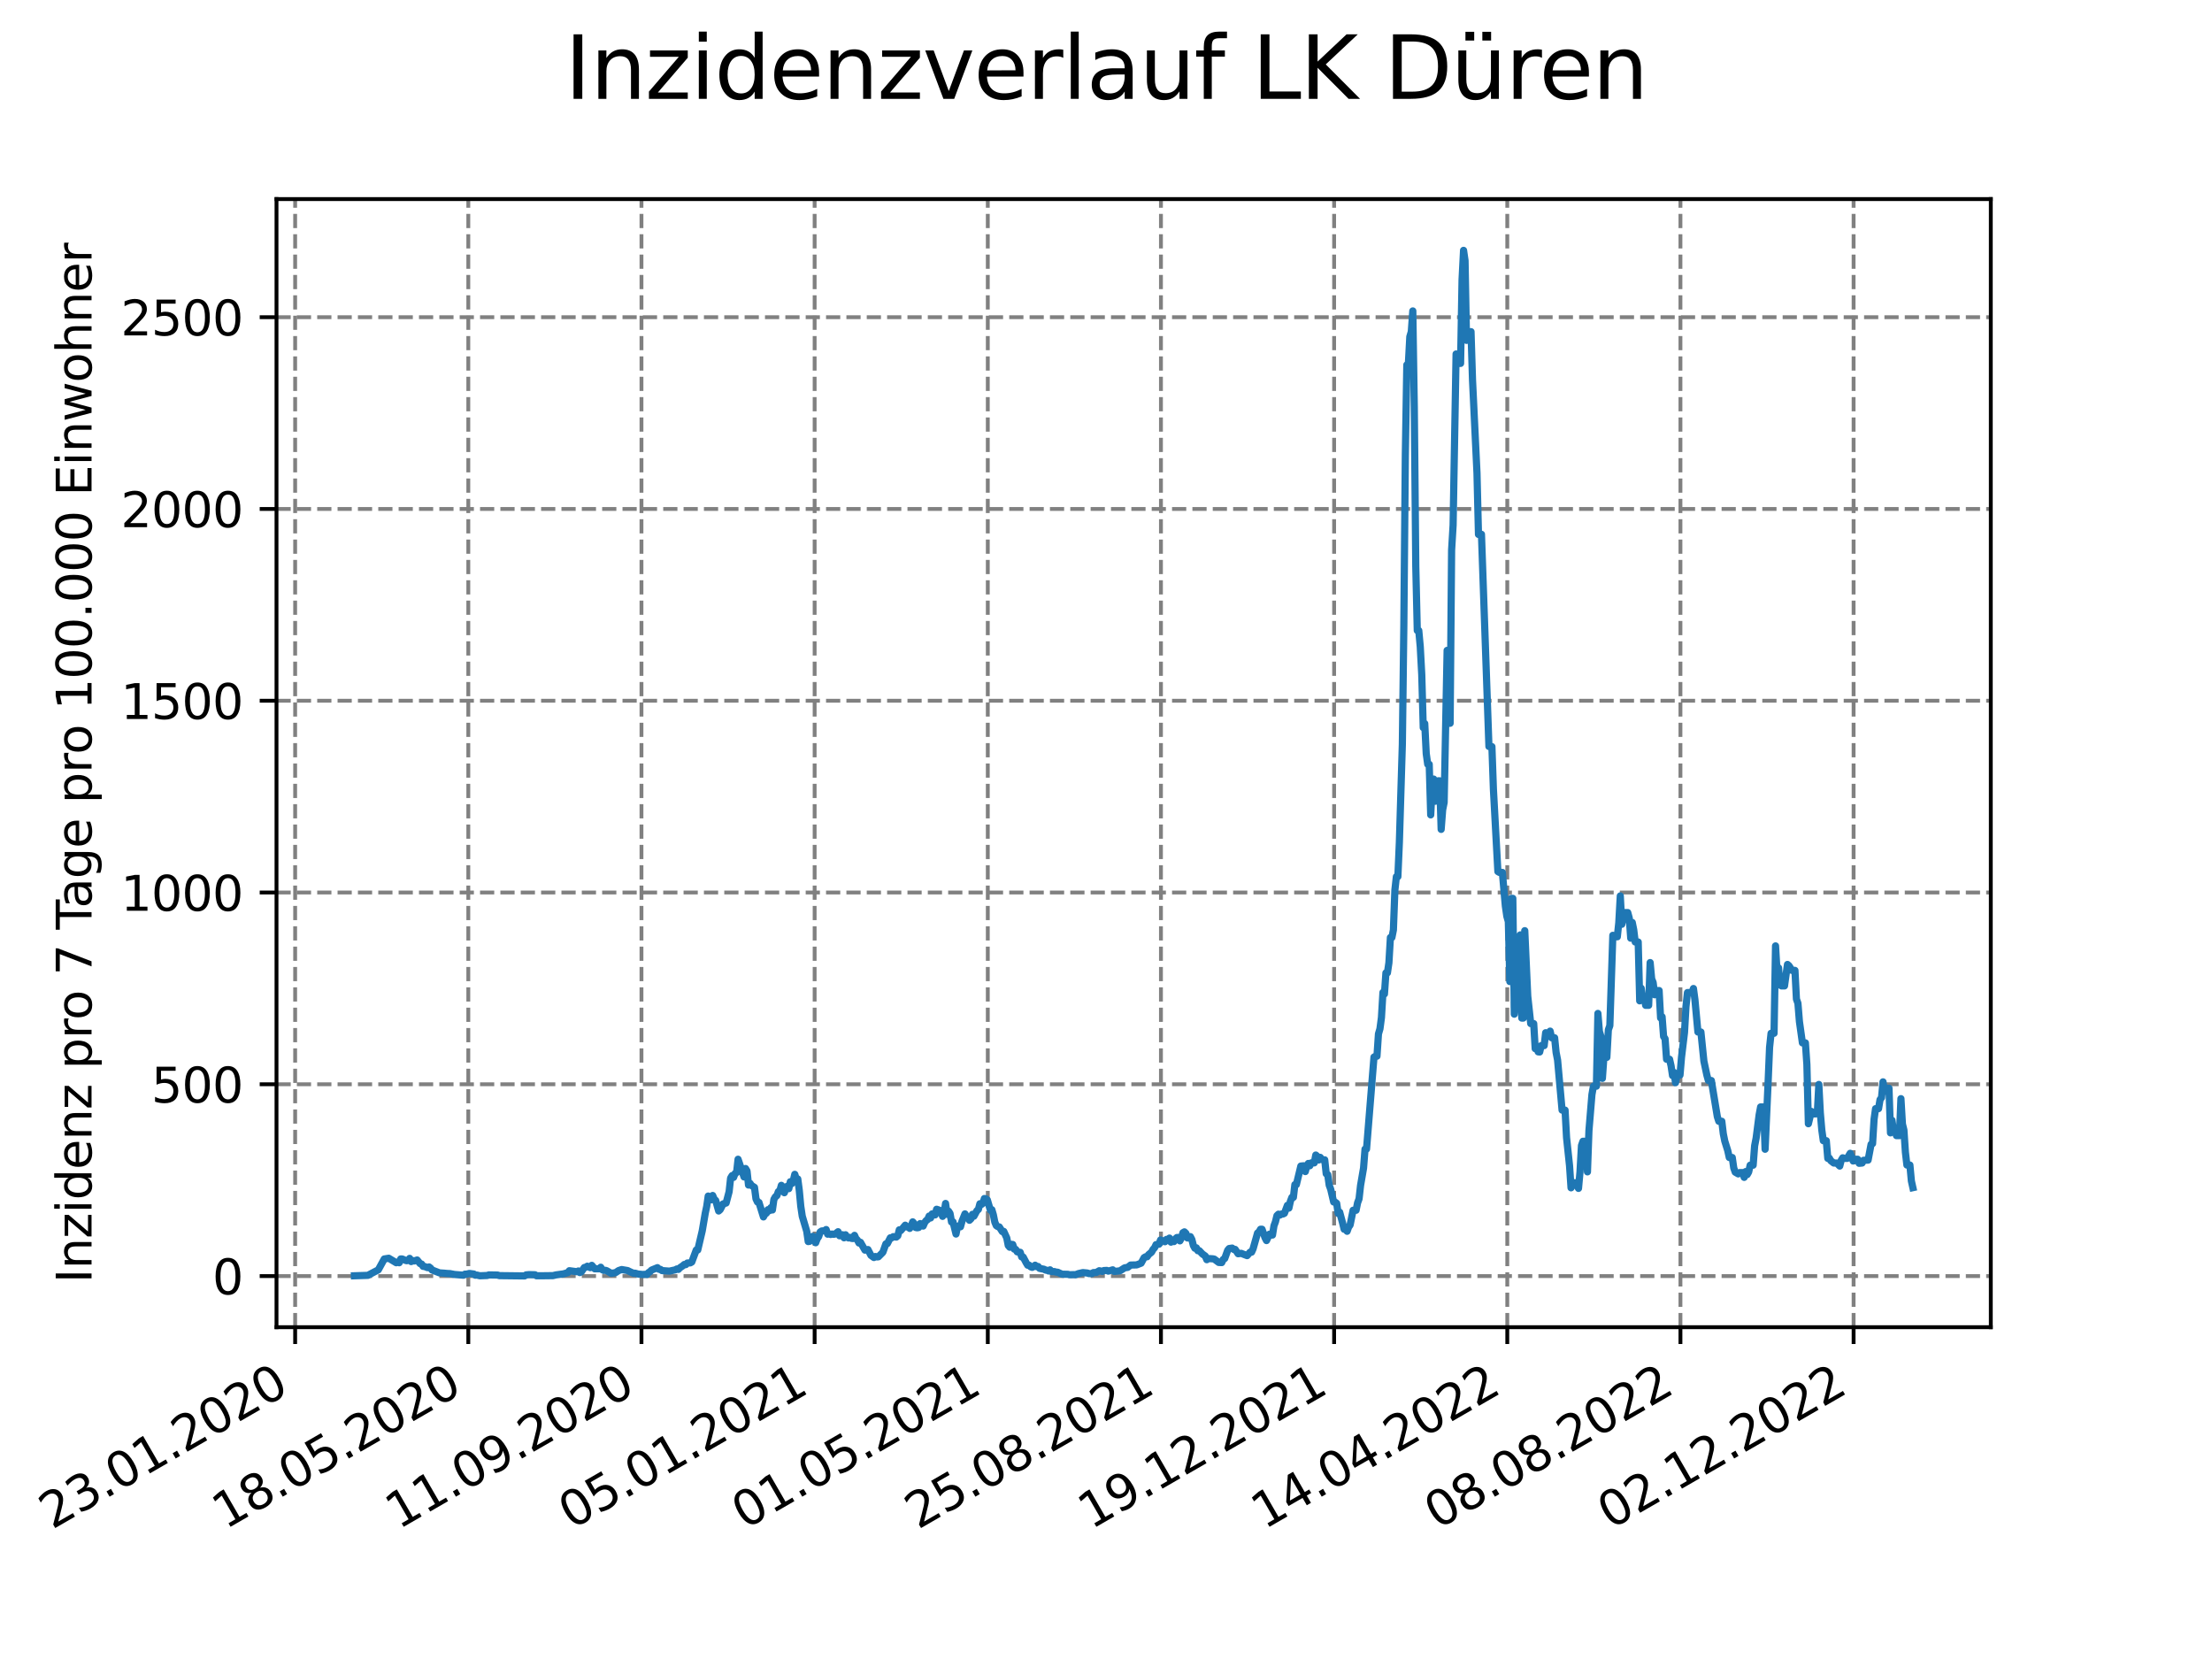 <?xml version="1.0" encoding="utf-8" standalone="no"?>
<!DOCTYPE svg PUBLIC "-//W3C//DTD SVG 1.1//EN"
  "http://www.w3.org/Graphics/SVG/1.1/DTD/svg11.dtd">
<svg xmlns:xlink="http://www.w3.org/1999/xlink" width="460.8pt" height="345.6pt" viewBox="0 0 460.8 345.6" xmlns="http://www.w3.org/2000/svg" version="1.1">
 <defs>
  <style type="text/css">*{stroke-linejoin: round; stroke-linecap: butt}</style>
 </defs>
 <g id="figure_1">
  <g id="patch_1">
   <path d="M 0 345.6 
L 460.8 345.6 
L 460.8 0 
L 0 0 
z
" style="fill: #ffffff"/>
  </g>
  <g id="axes_1">
   <g id="patch_2">
    <path d="M 57.6 276.48 
L 414.72 276.48 
L 414.72 41.472 
L 57.6 41.472 
z
" style="fill: #ffffff"/>
   </g>
   <g id="matplotlib.axis_1">
    <g id="xtick_1">
     <g id="line2d_1">
      <path d="M 61.485 276.48 
L 61.485 41.472 
" clip-path="url(#pa359b69327)" style="fill: none; stroke-dasharray: 2.96,1.28; stroke-dashoffset: 0; stroke: #808080; stroke-width: 0.8"/>
     </g>
     <g id="line2d_2">
      <defs>
       <path id="m0ae3af6ac1" d="M 0 0 
L 0 3.5 
" style="stroke: #000000; stroke-width: 0.8"/>
      </defs>
      <g>
       <use xlink:href="#m0ae3af6ac1" x="61.485" y="276.48" style="stroke: #000000; stroke-width: 0.8"/>
      </g>
     </g>
     <g id="text_1">
      <!-- 23.01.2020 -->
      <g transform="translate(10.859 318.689) rotate(-30) scale(0.1 -0.1)">
       <defs>
        <path id="DejaVuSans-32" d="M 1228 531 
L 3431 531 
L 3431 0 
L 469 0 
L 469 531 
Q 828 903 1448 1529 
Q 2069 2156 2228 2338 
Q 2531 2678 2651 2914 
Q 2772 3150 2772 3378 
Q 2772 3750 2511 3984 
Q 2250 4219 1831 4219 
Q 1534 4219 1204 4116 
Q 875 4013 500 3803 
L 500 4441 
Q 881 4594 1212 4672 
Q 1544 4750 1819 4750 
Q 2544 4750 2975 4387 
Q 3406 4025 3406 3419 
Q 3406 3131 3298 2873 
Q 3191 2616 2906 2266 
Q 2828 2175 2409 1742 
Q 1991 1309 1228 531 
z
" transform="scale(0.016)"/>
        <path id="DejaVuSans-33" d="M 2597 2516 
Q 3050 2419 3304 2112 
Q 3559 1806 3559 1356 
Q 3559 666 3084 287 
Q 2609 -91 1734 -91 
Q 1441 -91 1130 -33 
Q 819 25 488 141 
L 488 750 
Q 750 597 1062 519 
Q 1375 441 1716 441 
Q 2309 441 2620 675 
Q 2931 909 2931 1356 
Q 2931 1769 2642 2001 
Q 2353 2234 1838 2234 
L 1294 2234 
L 1294 2753 
L 1863 2753 
Q 2328 2753 2575 2939 
Q 2822 3125 2822 3475 
Q 2822 3834 2567 4026 
Q 2313 4219 1838 4219 
Q 1578 4219 1281 4162 
Q 984 4106 628 3988 
L 628 4550 
Q 988 4650 1302 4700 
Q 1616 4750 1894 4750 
Q 2613 4750 3031 4423 
Q 3450 4097 3450 3541 
Q 3450 3153 3228 2886 
Q 3006 2619 2597 2516 
z
" transform="scale(0.016)"/>
        <path id="DejaVuSans-2e" d="M 684 794 
L 1344 794 
L 1344 0 
L 684 0 
L 684 794 
z
" transform="scale(0.016)"/>
        <path id="DejaVuSans-30" d="M 2034 4250 
Q 1547 4250 1301 3770 
Q 1056 3291 1056 2328 
Q 1056 1369 1301 889 
Q 1547 409 2034 409 
Q 2525 409 2770 889 
Q 3016 1369 3016 2328 
Q 3016 3291 2770 3770 
Q 2525 4250 2034 4250 
z
M 2034 4750 
Q 2819 4750 3233 4129 
Q 3647 3509 3647 2328 
Q 3647 1150 3233 529 
Q 2819 -91 2034 -91 
Q 1250 -91 836 529 
Q 422 1150 422 2328 
Q 422 3509 836 4129 
Q 1250 4750 2034 4750 
z
" transform="scale(0.016)"/>
        <path id="DejaVuSans-31" d="M 794 531 
L 1825 531 
L 1825 4091 
L 703 3866 
L 703 4441 
L 1819 4666 
L 2450 4666 
L 2450 531 
L 3481 531 
L 3481 0 
L 794 0 
L 794 531 
z
" transform="scale(0.016)"/>
       </defs>
       <use xlink:href="#DejaVuSans-32"/>
       <use xlink:href="#DejaVuSans-33" x="63.623"/>
       <use xlink:href="#DejaVuSans-2e" x="127.246"/>
       <use xlink:href="#DejaVuSans-30" x="159.033"/>
       <use xlink:href="#DejaVuSans-31" x="222.656"/>
       <use xlink:href="#DejaVuSans-2e" x="286.279"/>
       <use xlink:href="#DejaVuSans-32" x="318.066"/>
       <use xlink:href="#DejaVuSans-30" x="381.689"/>
       <use xlink:href="#DejaVuSans-32" x="445.312"/>
       <use xlink:href="#DejaVuSans-30" x="508.936"/>
      </g>
     </g>
    </g>
    <g id="xtick_2">
     <g id="line2d_3">
      <path d="M 97.557 276.48 
L 97.557 41.472 
" clip-path="url(#pa359b69327)" style="fill: none; stroke-dasharray: 2.96,1.28; stroke-dashoffset: 0; stroke: #808080; stroke-width: 0.8"/>
     </g>
     <g id="line2d_4">
      <g>
       <use xlink:href="#m0ae3af6ac1" x="97.557" y="276.48" style="stroke: #000000; stroke-width: 0.8"/>
      </g>
     </g>
     <g id="text_2">
      <!-- 18.05.2020 -->
      <g transform="translate(46.932 318.689) rotate(-30) scale(0.1 -0.1)">
       <defs>
        <path id="DejaVuSans-38" d="M 2034 2216 
Q 1584 2216 1326 1975 
Q 1069 1734 1069 1313 
Q 1069 891 1326 650 
Q 1584 409 2034 409 
Q 2484 409 2743 651 
Q 3003 894 3003 1313 
Q 3003 1734 2745 1975 
Q 2488 2216 2034 2216 
z
M 1403 2484 
Q 997 2584 770 2862 
Q 544 3141 544 3541 
Q 544 4100 942 4425 
Q 1341 4750 2034 4750 
Q 2731 4750 3128 4425 
Q 3525 4100 3525 3541 
Q 3525 3141 3298 2862 
Q 3072 2584 2669 2484 
Q 3125 2378 3379 2068 
Q 3634 1759 3634 1313 
Q 3634 634 3220 271 
Q 2806 -91 2034 -91 
Q 1263 -91 848 271 
Q 434 634 434 1313 
Q 434 1759 690 2068 
Q 947 2378 1403 2484 
z
M 1172 3481 
Q 1172 3119 1398 2916 
Q 1625 2713 2034 2713 
Q 2441 2713 2670 2916 
Q 2900 3119 2900 3481 
Q 2900 3844 2670 4047 
Q 2441 4250 2034 4250 
Q 1625 4250 1398 4047 
Q 1172 3844 1172 3481 
z
" transform="scale(0.016)"/>
        <path id="DejaVuSans-35" d="M 691 4666 
L 3169 4666 
L 3169 4134 
L 1269 4134 
L 1269 2991 
Q 1406 3038 1543 3061 
Q 1681 3084 1819 3084 
Q 2600 3084 3056 2656 
Q 3513 2228 3513 1497 
Q 3513 744 3044 326 
Q 2575 -91 1722 -91 
Q 1428 -91 1123 -41 
Q 819 9 494 109 
L 494 744 
Q 775 591 1075 516 
Q 1375 441 1709 441 
Q 2250 441 2565 725 
Q 2881 1009 2881 1497 
Q 2881 1984 2565 2268 
Q 2250 2553 1709 2553 
Q 1456 2553 1204 2497 
Q 953 2441 691 2322 
L 691 4666 
z
" transform="scale(0.016)"/>
       </defs>
       <use xlink:href="#DejaVuSans-31"/>
       <use xlink:href="#DejaVuSans-38" x="63.623"/>
       <use xlink:href="#DejaVuSans-2e" x="127.246"/>
       <use xlink:href="#DejaVuSans-30" x="159.033"/>
       <use xlink:href="#DejaVuSans-35" x="222.656"/>
       <use xlink:href="#DejaVuSans-2e" x="286.279"/>
       <use xlink:href="#DejaVuSans-32" x="318.066"/>
       <use xlink:href="#DejaVuSans-30" x="381.689"/>
       <use xlink:href="#DejaVuSans-32" x="445.312"/>
       <use xlink:href="#DejaVuSans-30" x="508.936"/>
      </g>
     </g>
    </g>
    <g id="xtick_3">
     <g id="line2d_5">
      <path d="M 133.63 276.48 
L 133.63 41.472 
" clip-path="url(#pa359b69327)" style="fill: none; stroke-dasharray: 2.96,1.28; stroke-dashoffset: 0; stroke: #808080; stroke-width: 0.8"/>
     </g>
     <g id="line2d_6">
      <g>
       <use xlink:href="#m0ae3af6ac1" x="133.63" y="276.48" style="stroke: #000000; stroke-width: 0.8"/>
      </g>
     </g>
     <g id="text_3">
      <!-- 11.09.2020 -->
      <g transform="translate(83.005 318.689) rotate(-30) scale(0.1 -0.1)">
       <defs>
        <path id="DejaVuSans-39" d="M 703 97 
L 703 672 
Q 941 559 1184 500 
Q 1428 441 1663 441 
Q 2288 441 2617 861 
Q 2947 1281 2994 2138 
Q 2813 1869 2534 1725 
Q 2256 1581 1919 1581 
Q 1219 1581 811 2004 
Q 403 2428 403 3163 
Q 403 3881 828 4315 
Q 1253 4750 1959 4750 
Q 2769 4750 3195 4129 
Q 3622 3509 3622 2328 
Q 3622 1225 3098 567 
Q 2575 -91 1691 -91 
Q 1453 -91 1209 -44 
Q 966 3 703 97 
z
M 1959 2075 
Q 2384 2075 2632 2365 
Q 2881 2656 2881 3163 
Q 2881 3666 2632 3958 
Q 2384 4250 1959 4250 
Q 1534 4250 1286 3958 
Q 1038 3666 1038 3163 
Q 1038 2656 1286 2365 
Q 1534 2075 1959 2075 
z
" transform="scale(0.016)"/>
       </defs>
       <use xlink:href="#DejaVuSans-31"/>
       <use xlink:href="#DejaVuSans-31" x="63.623"/>
       <use xlink:href="#DejaVuSans-2e" x="127.246"/>
       <use xlink:href="#DejaVuSans-30" x="159.033"/>
       <use xlink:href="#DejaVuSans-39" x="222.656"/>
       <use xlink:href="#DejaVuSans-2e" x="286.279"/>
       <use xlink:href="#DejaVuSans-32" x="318.066"/>
       <use xlink:href="#DejaVuSans-30" x="381.689"/>
       <use xlink:href="#DejaVuSans-32" x="445.312"/>
       <use xlink:href="#DejaVuSans-30" x="508.936"/>
      </g>
     </g>
    </g>
    <g id="xtick_4">
     <g id="line2d_7">
      <path d="M 169.703 276.48 
L 169.703 41.472 
" clip-path="url(#pa359b69327)" style="fill: none; stroke-dasharray: 2.96,1.28; stroke-dashoffset: 0; stroke: #808080; stroke-width: 0.8"/>
     </g>
     <g id="line2d_8">
      <g>
       <use xlink:href="#m0ae3af6ac1" x="169.703" y="276.48" style="stroke: #000000; stroke-width: 0.8"/>
      </g>
     </g>
     <g id="text_4">
      <!-- 05.01.2021 -->
      <g transform="translate(119.078 318.689) rotate(-30) scale(0.1 -0.1)">
       <use xlink:href="#DejaVuSans-30"/>
       <use xlink:href="#DejaVuSans-35" x="63.623"/>
       <use xlink:href="#DejaVuSans-2e" x="127.246"/>
       <use xlink:href="#DejaVuSans-30" x="159.033"/>
       <use xlink:href="#DejaVuSans-31" x="222.656"/>
       <use xlink:href="#DejaVuSans-2e" x="286.279"/>
       <use xlink:href="#DejaVuSans-32" x="318.066"/>
       <use xlink:href="#DejaVuSans-30" x="381.689"/>
       <use xlink:href="#DejaVuSans-32" x="445.312"/>
       <use xlink:href="#DejaVuSans-31" x="508.936"/>
      </g>
     </g>
    </g>
    <g id="xtick_5">
     <g id="line2d_9">
      <path d="M 205.775 276.48 
L 205.775 41.472 
" clip-path="url(#pa359b69327)" style="fill: none; stroke-dasharray: 2.96,1.28; stroke-dashoffset: 0; stroke: #808080; stroke-width: 0.8"/>
     </g>
     <g id="line2d_10">
      <g>
       <use xlink:href="#m0ae3af6ac1" x="205.775" y="276.48" style="stroke: #000000; stroke-width: 0.8"/>
      </g>
     </g>
     <g id="text_5">
      <!-- 01.05.2021 -->
      <g transform="translate(155.15 318.689) rotate(-30) scale(0.1 -0.1)">
       <use xlink:href="#DejaVuSans-30"/>
       <use xlink:href="#DejaVuSans-31" x="63.623"/>
       <use xlink:href="#DejaVuSans-2e" x="127.246"/>
       <use xlink:href="#DejaVuSans-30" x="159.033"/>
       <use xlink:href="#DejaVuSans-35" x="222.656"/>
       <use xlink:href="#DejaVuSans-2e" x="286.279"/>
       <use xlink:href="#DejaVuSans-32" x="318.066"/>
       <use xlink:href="#DejaVuSans-30" x="381.689"/>
       <use xlink:href="#DejaVuSans-32" x="445.312"/>
       <use xlink:href="#DejaVuSans-31" x="508.936"/>
      </g>
     </g>
    </g>
    <g id="xtick_6">
     <g id="line2d_11">
      <path d="M 241.848 276.48 
L 241.848 41.472 
" clip-path="url(#pa359b69327)" style="fill: none; stroke-dasharray: 2.96,1.28; stroke-dashoffset: 0; stroke: #808080; stroke-width: 0.8"/>
     </g>
     <g id="line2d_12">
      <g>
       <use xlink:href="#m0ae3af6ac1" x="241.848" y="276.48" style="stroke: #000000; stroke-width: 0.8"/>
      </g>
     </g>
     <g id="text_6">
      <!-- 25.08.2021 -->
      <g transform="translate(191.223 318.689) rotate(-30) scale(0.1 -0.1)">
       <use xlink:href="#DejaVuSans-32"/>
       <use xlink:href="#DejaVuSans-35" x="63.623"/>
       <use xlink:href="#DejaVuSans-2e" x="127.246"/>
       <use xlink:href="#DejaVuSans-30" x="159.033"/>
       <use xlink:href="#DejaVuSans-38" x="222.656"/>
       <use xlink:href="#DejaVuSans-2e" x="286.279"/>
       <use xlink:href="#DejaVuSans-32" x="318.066"/>
       <use xlink:href="#DejaVuSans-30" x="381.689"/>
       <use xlink:href="#DejaVuSans-32" x="445.312"/>
       <use xlink:href="#DejaVuSans-31" x="508.936"/>
      </g>
     </g>
    </g>
    <g id="xtick_7">
     <g id="line2d_13">
      <path d="M 277.921 276.48 
L 277.921 41.472 
" clip-path="url(#pa359b69327)" style="fill: none; stroke-dasharray: 2.96,1.28; stroke-dashoffset: 0; stroke: #808080; stroke-width: 0.8"/>
     </g>
     <g id="line2d_14">
      <g>
       <use xlink:href="#m0ae3af6ac1" x="277.921" y="276.48" style="stroke: #000000; stroke-width: 0.8"/>
      </g>
     </g>
     <g id="text_7">
      <!-- 19.12.2021 -->
      <g transform="translate(227.296 318.689) rotate(-30) scale(0.1 -0.1)">
       <use xlink:href="#DejaVuSans-31"/>
       <use xlink:href="#DejaVuSans-39" x="63.623"/>
       <use xlink:href="#DejaVuSans-2e" x="127.246"/>
       <use xlink:href="#DejaVuSans-31" x="159.033"/>
       <use xlink:href="#DejaVuSans-32" x="222.656"/>
       <use xlink:href="#DejaVuSans-2e" x="286.279"/>
       <use xlink:href="#DejaVuSans-32" x="318.066"/>
       <use xlink:href="#DejaVuSans-30" x="381.689"/>
       <use xlink:href="#DejaVuSans-32" x="445.312"/>
       <use xlink:href="#DejaVuSans-31" x="508.936"/>
      </g>
     </g>
    </g>
    <g id="xtick_8">
     <g id="line2d_15">
      <path d="M 313.994 276.48 
L 313.994 41.472 
" clip-path="url(#pa359b69327)" style="fill: none; stroke-dasharray: 2.96,1.28; stroke-dashoffset: 0; stroke: #808080; stroke-width: 0.8"/>
     </g>
     <g id="line2d_16">
      <g>
       <use xlink:href="#m0ae3af6ac1" x="313.994" y="276.48" style="stroke: #000000; stroke-width: 0.8"/>
      </g>
     </g>
     <g id="text_8">
      <!-- 14.04.2022 -->
      <g transform="translate(263.368 318.689) rotate(-30) scale(0.1 -0.1)">
       <defs>
        <path id="DejaVuSans-34" d="M 2419 4116 
L 825 1625 
L 2419 1625 
L 2419 4116 
z
M 2253 4666 
L 3047 4666 
L 3047 1625 
L 3713 1625 
L 3713 1100 
L 3047 1100 
L 3047 0 
L 2419 0 
L 2419 1100 
L 313 1100 
L 313 1709 
L 2253 4666 
z
" transform="scale(0.016)"/>
       </defs>
       <use xlink:href="#DejaVuSans-31"/>
       <use xlink:href="#DejaVuSans-34" x="63.623"/>
       <use xlink:href="#DejaVuSans-2e" x="127.246"/>
       <use xlink:href="#DejaVuSans-30" x="159.033"/>
       <use xlink:href="#DejaVuSans-34" x="222.656"/>
       <use xlink:href="#DejaVuSans-2e" x="286.279"/>
       <use xlink:href="#DejaVuSans-32" x="318.066"/>
       <use xlink:href="#DejaVuSans-30" x="381.689"/>
       <use xlink:href="#DejaVuSans-32" x="445.312"/>
       <use xlink:href="#DejaVuSans-32" x="508.936"/>
      </g>
     </g>
    </g>
    <g id="xtick_9">
     <g id="line2d_17">
      <path d="M 350.066 276.48 
L 350.066 41.472 
" clip-path="url(#pa359b69327)" style="fill: none; stroke-dasharray: 2.96,1.28; stroke-dashoffset: 0; stroke: #808080; stroke-width: 0.8"/>
     </g>
     <g id="line2d_18">
      <g>
       <use xlink:href="#m0ae3af6ac1" x="350.066" y="276.48" style="stroke: #000000; stroke-width: 0.8"/>
      </g>
     </g>
     <g id="text_9">
      <!-- 08.08.2022 -->
      <g transform="translate(299.441 318.689) rotate(-30) scale(0.1 -0.1)">
       <use xlink:href="#DejaVuSans-30"/>
       <use xlink:href="#DejaVuSans-38" x="63.623"/>
       <use xlink:href="#DejaVuSans-2e" x="127.246"/>
       <use xlink:href="#DejaVuSans-30" x="159.033"/>
       <use xlink:href="#DejaVuSans-38" x="222.656"/>
       <use xlink:href="#DejaVuSans-2e" x="286.279"/>
       <use xlink:href="#DejaVuSans-32" x="318.066"/>
       <use xlink:href="#DejaVuSans-30" x="381.689"/>
       <use xlink:href="#DejaVuSans-32" x="445.312"/>
       <use xlink:href="#DejaVuSans-32" x="508.936"/>
      </g>
     </g>
    </g>
    <g id="xtick_10">
     <g id="line2d_19">
      <path d="M 386.139 276.48 
L 386.139 41.472 
" clip-path="url(#pa359b69327)" style="fill: none; stroke-dasharray: 2.96,1.28; stroke-dashoffset: 0; stroke: #808080; stroke-width: 0.8"/>
     </g>
     <g id="line2d_20">
      <g>
       <use xlink:href="#m0ae3af6ac1" x="386.139" y="276.48" style="stroke: #000000; stroke-width: 0.8"/>
      </g>
     </g>
     <g id="text_10">
      <!-- 02.12.2022 -->
      <g transform="translate(335.514 318.689) rotate(-30) scale(0.1 -0.1)">
       <use xlink:href="#DejaVuSans-30"/>
       <use xlink:href="#DejaVuSans-32" x="63.623"/>
       <use xlink:href="#DejaVuSans-2e" x="127.246"/>
       <use xlink:href="#DejaVuSans-31" x="159.033"/>
       <use xlink:href="#DejaVuSans-32" x="222.656"/>
       <use xlink:href="#DejaVuSans-2e" x="286.279"/>
       <use xlink:href="#DejaVuSans-32" x="318.066"/>
       <use xlink:href="#DejaVuSans-30" x="381.689"/>
       <use xlink:href="#DejaVuSans-32" x="445.312"/>
       <use xlink:href="#DejaVuSans-32" x="508.936"/>
      </g>
     </g>
    </g>
   </g>
   <g id="matplotlib.axis_2">
    <g id="ytick_1">
     <g id="line2d_21">
      <path d="M 57.6 265.828 
L 414.72 265.828 
" clip-path="url(#pa359b69327)" style="fill: none; stroke-dasharray: 2.96,1.28; stroke-dashoffset: 0; stroke: #808080; stroke-width: 0.8"/>
     </g>
     <g id="line2d_22">
      <defs>
       <path id="m18153e05fc" d="M 0 0 
L -3.5 0 
" style="stroke: #000000; stroke-width: 0.8"/>
      </defs>
      <g>
       <use xlink:href="#m18153e05fc" x="57.6" y="265.828" style="stroke: #000000; stroke-width: 0.8"/>
      </g>
     </g>
     <g id="text_11">
      <!-- 0 -->
      <g transform="translate(44.237 269.627) scale(0.1 -0.1)">
       <use xlink:href="#DejaVuSans-30"/>
      </g>
     </g>
    </g>
    <g id="ytick_2">
     <g id="line2d_23">
      <path d="M 57.6 225.877 
L 414.72 225.877 
" clip-path="url(#pa359b69327)" style="fill: none; stroke-dasharray: 2.96,1.28; stroke-dashoffset: 0; stroke: #808080; stroke-width: 0.8"/>
     </g>
     <g id="line2d_24">
      <g>
       <use xlink:href="#m18153e05fc" x="57.6" y="225.877" style="stroke: #000000; stroke-width: 0.8"/>
      </g>
     </g>
     <g id="text_12">
      <!-- 500 -->
      <g transform="translate(31.512 229.677) scale(0.1 -0.1)">
       <use xlink:href="#DejaVuSans-35"/>
       <use xlink:href="#DejaVuSans-30" x="63.623"/>
       <use xlink:href="#DejaVuSans-30" x="127.246"/>
      </g>
     </g>
    </g>
    <g id="ytick_3">
     <g id="line2d_25">
      <path d="M 57.6 185.927 
L 414.72 185.927 
" clip-path="url(#pa359b69327)" style="fill: none; stroke-dasharray: 2.96,1.28; stroke-dashoffset: 0; stroke: #808080; stroke-width: 0.8"/>
     </g>
     <g id="line2d_26">
      <g>
       <use xlink:href="#m18153e05fc" x="57.6" y="185.927" style="stroke: #000000; stroke-width: 0.8"/>
      </g>
     </g>
     <g id="text_13">
      <!-- 1000 -->
      <g transform="translate(25.15 189.726) scale(0.1 -0.1)">
       <use xlink:href="#DejaVuSans-31"/>
       <use xlink:href="#DejaVuSans-30" x="63.623"/>
       <use xlink:href="#DejaVuSans-30" x="127.246"/>
       <use xlink:href="#DejaVuSans-30" x="190.869"/>
      </g>
     </g>
    </g>
    <g id="ytick_4">
     <g id="line2d_27">
      <path d="M 57.6 145.976 
L 414.72 145.976 
" clip-path="url(#pa359b69327)" style="fill: none; stroke-dasharray: 2.96,1.28; stroke-dashoffset: 0; stroke: #808080; stroke-width: 0.8"/>
     </g>
     <g id="line2d_28">
      <g>
       <use xlink:href="#m18153e05fc" x="57.6" y="145.976" style="stroke: #000000; stroke-width: 0.8"/>
      </g>
     </g>
     <g id="text_14">
      <!-- 1500 -->
      <g transform="translate(25.15 149.775) scale(0.1 -0.1)">
       <use xlink:href="#DejaVuSans-31"/>
       <use xlink:href="#DejaVuSans-35" x="63.623"/>
       <use xlink:href="#DejaVuSans-30" x="127.246"/>
       <use xlink:href="#DejaVuSans-30" x="190.869"/>
      </g>
     </g>
    </g>
    <g id="ytick_5">
     <g id="line2d_29">
      <path d="M 57.6 106.025 
L 414.72 106.025 
" clip-path="url(#pa359b69327)" style="fill: none; stroke-dasharray: 2.96,1.28; stroke-dashoffset: 0; stroke: #808080; stroke-width: 0.8"/>
     </g>
     <g id="line2d_30">
      <g>
       <use xlink:href="#m18153e05fc" x="57.6" y="106.025" style="stroke: #000000; stroke-width: 0.8"/>
      </g>
     </g>
     <g id="text_15">
      <!-- 2000 -->
      <g transform="translate(25.15 109.824) scale(0.1 -0.1)">
       <use xlink:href="#DejaVuSans-32"/>
       <use xlink:href="#DejaVuSans-30" x="63.623"/>
       <use xlink:href="#DejaVuSans-30" x="127.246"/>
       <use xlink:href="#DejaVuSans-30" x="190.869"/>
      </g>
     </g>
    </g>
    <g id="ytick_6">
     <g id="line2d_31">
      <path d="M 57.6 66.075 
L 414.72 66.075 
" clip-path="url(#pa359b69327)" style="fill: none; stroke-dasharray: 2.96,1.28; stroke-dashoffset: 0; stroke: #808080; stroke-width: 0.8"/>
     </g>
     <g id="line2d_32">
      <g>
       <use xlink:href="#m18153e05fc" x="57.6" y="66.075" style="stroke: #000000; stroke-width: 0.8"/>
      </g>
     </g>
     <g id="text_16">
      <!-- 2500 -->
      <g transform="translate(25.15 69.874) scale(0.1 -0.1)">
       <use xlink:href="#DejaVuSans-32"/>
       <use xlink:href="#DejaVuSans-35" x="63.623"/>
       <use xlink:href="#DejaVuSans-30" x="127.246"/>
       <use xlink:href="#DejaVuSans-30" x="190.869"/>
      </g>
     </g>
    </g>
    <g id="text_17">
     <!-- Inzidenz pro 7 Tage pro 100.000 Einwohner -->
     <g transform="translate(19.07 267.301) rotate(-90) scale(0.1 -0.1)">
      <defs>
       <path id="DejaVuSans-49" d="M 628 4666 
L 1259 4666 
L 1259 0 
L 628 0 
L 628 4666 
z
" transform="scale(0.016)"/>
       <path id="DejaVuSans-6e" d="M 3513 2113 
L 3513 0 
L 2938 0 
L 2938 2094 
Q 2938 2591 2744 2837 
Q 2550 3084 2163 3084 
Q 1697 3084 1428 2787 
Q 1159 2491 1159 1978 
L 1159 0 
L 581 0 
L 581 3500 
L 1159 3500 
L 1159 2956 
Q 1366 3272 1645 3428 
Q 1925 3584 2291 3584 
Q 2894 3584 3203 3211 
Q 3513 2838 3513 2113 
z
" transform="scale(0.016)"/>
       <path id="DejaVuSans-7a" d="M 353 3500 
L 3084 3500 
L 3084 2975 
L 922 459 
L 3084 459 
L 3084 0 
L 275 0 
L 275 525 
L 2438 3041 
L 353 3041 
L 353 3500 
z
" transform="scale(0.016)"/>
       <path id="DejaVuSans-69" d="M 603 3500 
L 1178 3500 
L 1178 0 
L 603 0 
L 603 3500 
z
M 603 4863 
L 1178 4863 
L 1178 4134 
L 603 4134 
L 603 4863 
z
" transform="scale(0.016)"/>
       <path id="DejaVuSans-64" d="M 2906 2969 
L 2906 4863 
L 3481 4863 
L 3481 0 
L 2906 0 
L 2906 525 
Q 2725 213 2448 61 
Q 2172 -91 1784 -91 
Q 1150 -91 751 415 
Q 353 922 353 1747 
Q 353 2572 751 3078 
Q 1150 3584 1784 3584 
Q 2172 3584 2448 3432 
Q 2725 3281 2906 2969 
z
M 947 1747 
Q 947 1113 1208 752 
Q 1469 391 1925 391 
Q 2381 391 2643 752 
Q 2906 1113 2906 1747 
Q 2906 2381 2643 2742 
Q 2381 3103 1925 3103 
Q 1469 3103 1208 2742 
Q 947 2381 947 1747 
z
" transform="scale(0.016)"/>
       <path id="DejaVuSans-65" d="M 3597 1894 
L 3597 1613 
L 953 1613 
Q 991 1019 1311 708 
Q 1631 397 2203 397 
Q 2534 397 2845 478 
Q 3156 559 3463 722 
L 3463 178 
Q 3153 47 2828 -22 
Q 2503 -91 2169 -91 
Q 1331 -91 842 396 
Q 353 884 353 1716 
Q 353 2575 817 3079 
Q 1281 3584 2069 3584 
Q 2775 3584 3186 3129 
Q 3597 2675 3597 1894 
z
M 3022 2063 
Q 3016 2534 2758 2815 
Q 2500 3097 2075 3097 
Q 1594 3097 1305 2825 
Q 1016 2553 972 2059 
L 3022 2063 
z
" transform="scale(0.016)"/>
       <path id="DejaVuSans-20" transform="scale(0.016)"/>
       <path id="DejaVuSans-70" d="M 1159 525 
L 1159 -1331 
L 581 -1331 
L 581 3500 
L 1159 3500 
L 1159 2969 
Q 1341 3281 1617 3432 
Q 1894 3584 2278 3584 
Q 2916 3584 3314 3078 
Q 3713 2572 3713 1747 
Q 3713 922 3314 415 
Q 2916 -91 2278 -91 
Q 1894 -91 1617 61 
Q 1341 213 1159 525 
z
M 3116 1747 
Q 3116 2381 2855 2742 
Q 2594 3103 2138 3103 
Q 1681 3103 1420 2742 
Q 1159 2381 1159 1747 
Q 1159 1113 1420 752 
Q 1681 391 2138 391 
Q 2594 391 2855 752 
Q 3116 1113 3116 1747 
z
" transform="scale(0.016)"/>
       <path id="DejaVuSans-72" d="M 2631 2963 
Q 2534 3019 2420 3045 
Q 2306 3072 2169 3072 
Q 1681 3072 1420 2755 
Q 1159 2438 1159 1844 
L 1159 0 
L 581 0 
L 581 3500 
L 1159 3500 
L 1159 2956 
Q 1341 3275 1631 3429 
Q 1922 3584 2338 3584 
Q 2397 3584 2469 3576 
Q 2541 3569 2628 3553 
L 2631 2963 
z
" transform="scale(0.016)"/>
       <path id="DejaVuSans-6f" d="M 1959 3097 
Q 1497 3097 1228 2736 
Q 959 2375 959 1747 
Q 959 1119 1226 758 
Q 1494 397 1959 397 
Q 2419 397 2687 759 
Q 2956 1122 2956 1747 
Q 2956 2369 2687 2733 
Q 2419 3097 1959 3097 
z
M 1959 3584 
Q 2709 3584 3137 3096 
Q 3566 2609 3566 1747 
Q 3566 888 3137 398 
Q 2709 -91 1959 -91 
Q 1206 -91 779 398 
Q 353 888 353 1747 
Q 353 2609 779 3096 
Q 1206 3584 1959 3584 
z
" transform="scale(0.016)"/>
       <path id="DejaVuSans-37" d="M 525 4666 
L 3525 4666 
L 3525 4397 
L 1831 0 
L 1172 0 
L 2766 4134 
L 525 4134 
L 525 4666 
z
" transform="scale(0.016)"/>
       <path id="DejaVuSans-54" d="M -19 4666 
L 3928 4666 
L 3928 4134 
L 2272 4134 
L 2272 0 
L 1638 0 
L 1638 4134 
L -19 4134 
L -19 4666 
z
" transform="scale(0.016)"/>
       <path id="DejaVuSans-61" d="M 2194 1759 
Q 1497 1759 1228 1600 
Q 959 1441 959 1056 
Q 959 750 1161 570 
Q 1363 391 1709 391 
Q 2188 391 2477 730 
Q 2766 1069 2766 1631 
L 2766 1759 
L 2194 1759 
z
M 3341 1997 
L 3341 0 
L 2766 0 
L 2766 531 
Q 2569 213 2275 61 
Q 1981 -91 1556 -91 
Q 1019 -91 701 211 
Q 384 513 384 1019 
Q 384 1609 779 1909 
Q 1175 2209 1959 2209 
L 2766 2209 
L 2766 2266 
Q 2766 2663 2505 2880 
Q 2244 3097 1772 3097 
Q 1472 3097 1187 3025 
Q 903 2953 641 2809 
L 641 3341 
Q 956 3463 1253 3523 
Q 1550 3584 1831 3584 
Q 2591 3584 2966 3190 
Q 3341 2797 3341 1997 
z
" transform="scale(0.016)"/>
       <path id="DejaVuSans-67" d="M 2906 1791 
Q 2906 2416 2648 2759 
Q 2391 3103 1925 3103 
Q 1463 3103 1205 2759 
Q 947 2416 947 1791 
Q 947 1169 1205 825 
Q 1463 481 1925 481 
Q 2391 481 2648 825 
Q 2906 1169 2906 1791 
z
M 3481 434 
Q 3481 -459 3084 -895 
Q 2688 -1331 1869 -1331 
Q 1566 -1331 1297 -1286 
Q 1028 -1241 775 -1147 
L 775 -588 
Q 1028 -725 1275 -790 
Q 1522 -856 1778 -856 
Q 2344 -856 2625 -561 
Q 2906 -266 2906 331 
L 2906 616 
Q 2728 306 2450 153 
Q 2172 0 1784 0 
Q 1141 0 747 490 
Q 353 981 353 1791 
Q 353 2603 747 3093 
Q 1141 3584 1784 3584 
Q 2172 3584 2450 3431 
Q 2728 3278 2906 2969 
L 2906 3500 
L 3481 3500 
L 3481 434 
z
" transform="scale(0.016)"/>
       <path id="DejaVuSans-45" d="M 628 4666 
L 3578 4666 
L 3578 4134 
L 1259 4134 
L 1259 2753 
L 3481 2753 
L 3481 2222 
L 1259 2222 
L 1259 531 
L 3634 531 
L 3634 0 
L 628 0 
L 628 4666 
z
" transform="scale(0.016)"/>
       <path id="DejaVuSans-77" d="M 269 3500 
L 844 3500 
L 1563 769 
L 2278 3500 
L 2956 3500 
L 3675 769 
L 4391 3500 
L 4966 3500 
L 4050 0 
L 3372 0 
L 2619 2869 
L 1863 0 
L 1184 0 
L 269 3500 
z
" transform="scale(0.016)"/>
       <path id="DejaVuSans-68" d="M 3513 2113 
L 3513 0 
L 2938 0 
L 2938 2094 
Q 2938 2591 2744 2837 
Q 2550 3084 2163 3084 
Q 1697 3084 1428 2787 
Q 1159 2491 1159 1978 
L 1159 0 
L 581 0 
L 581 4863 
L 1159 4863 
L 1159 2956 
Q 1366 3272 1645 3428 
Q 1925 3584 2291 3584 
Q 2894 3584 3203 3211 
Q 3513 2838 3513 2113 
z
" transform="scale(0.016)"/>
      </defs>
      <use xlink:href="#DejaVuSans-49"/>
      <use xlink:href="#DejaVuSans-6e" x="29.492"/>
      <use xlink:href="#DejaVuSans-7a" x="92.871"/>
      <use xlink:href="#DejaVuSans-69" x="145.361"/>
      <use xlink:href="#DejaVuSans-64" x="173.145"/>
      <use xlink:href="#DejaVuSans-65" x="236.621"/>
      <use xlink:href="#DejaVuSans-6e" x="298.145"/>
      <use xlink:href="#DejaVuSans-7a" x="361.523"/>
      <use xlink:href="#DejaVuSans-20" x="414.014"/>
      <use xlink:href="#DejaVuSans-70" x="445.801"/>
      <use xlink:href="#DejaVuSans-72" x="509.277"/>
      <use xlink:href="#DejaVuSans-6f" x="548.141"/>
      <use xlink:href="#DejaVuSans-20" x="609.322"/>
      <use xlink:href="#DejaVuSans-37" x="641.109"/>
      <use xlink:href="#DejaVuSans-20" x="704.732"/>
      <use xlink:href="#DejaVuSans-54" x="736.52"/>
      <use xlink:href="#DejaVuSans-61" x="781.104"/>
      <use xlink:href="#DejaVuSans-67" x="842.383"/>
      <use xlink:href="#DejaVuSans-65" x="905.859"/>
      <use xlink:href="#DejaVuSans-20" x="967.383"/>
      <use xlink:href="#DejaVuSans-70" x="999.17"/>
      <use xlink:href="#DejaVuSans-72" x="1062.646"/>
      <use xlink:href="#DejaVuSans-6f" x="1101.51"/>
      <use xlink:href="#DejaVuSans-20" x="1162.691"/>
      <use xlink:href="#DejaVuSans-31" x="1194.479"/>
      <use xlink:href="#DejaVuSans-30" x="1258.102"/>
      <use xlink:href="#DejaVuSans-30" x="1321.725"/>
      <use xlink:href="#DejaVuSans-2e" x="1385.348"/>
      <use xlink:href="#DejaVuSans-30" x="1417.135"/>
      <use xlink:href="#DejaVuSans-30" x="1480.758"/>
      <use xlink:href="#DejaVuSans-30" x="1544.381"/>
      <use xlink:href="#DejaVuSans-20" x="1608.004"/>
      <use xlink:href="#DejaVuSans-45" x="1639.791"/>
      <use xlink:href="#DejaVuSans-69" x="1702.975"/>
      <use xlink:href="#DejaVuSans-6e" x="1730.758"/>
      <use xlink:href="#DejaVuSans-77" x="1794.137"/>
      <use xlink:href="#DejaVuSans-6f" x="1875.924"/>
      <use xlink:href="#DejaVuSans-68" x="1937.105"/>
      <use xlink:href="#DejaVuSans-6e" x="2000.484"/>
      <use xlink:href="#DejaVuSans-65" x="2063.863"/>
      <use xlink:href="#DejaVuSans-72" x="2125.387"/>
     </g>
    </g>
   </g>
   <g id="line2d_33">
    <path d="M 73.833 265.768 
L 76.631 265.677 
L 78.808 264.53 
L 80.052 262.265 
L 80.985 262.114 
L 82.54 263.05 
L 82.851 262.899 
L 83.162 263.05 
L 83.473 262.265 
L 83.784 262.265 
L 84.406 262.537 
L 84.717 262.628 
L 85.028 262.567 
L 85.339 262.144 
L 85.65 262.809 
L 85.961 262.597 
L 86.272 262.688 
L 86.894 262.477 
L 87.515 263.231 
L 87.826 263.322 
L 88.137 263.805 
L 88.448 263.835 
L 89.07 264.077 
L 89.381 263.926 
L 89.692 264.167 
L 90.003 264.56 
L 91.558 265.164 
L 92.491 265.224 
L 93.113 265.285 
L 93.735 265.315 
L 94.668 265.496 
L 96.534 265.647 
L 96.845 265.436 
L 97.156 265.436 
L 97.778 265.285 
L 98.71 265.405 
L 99.021 265.647 
L 99.332 265.617 
L 99.954 265.768 
L 101.509 265.707 
L 101.82 265.586 
L 103.686 265.617 
L 103.997 265.737 
L 109.284 265.798 
L 109.594 265.586 
L 110.216 265.526 
L 111.46 265.556 
L 111.771 265.768 
L 112.704 265.768 
L 115.192 265.737 
L 115.814 265.586 
L 117.369 265.375 
L 118.302 265.103 
L 118.613 264.711 
L 120.168 264.922 
L 120.478 264.771 
L 120.789 265.103 
L 121.1 264.952 
L 121.722 264.047 
L 122.033 263.986 
L 122.344 263.775 
L 122.966 264.077 
L 123.277 263.594 
L 123.899 264.318 
L 124.832 264.318 
L 125.143 263.986 
L 125.454 264.5 
L 125.765 264.65 
L 126.076 264.62 
L 126.387 264.711 
L 127.32 265.254 
L 127.942 265.164 
L 128.253 265.103 
L 128.875 264.681 
L 129.497 264.469 
L 130.741 264.681 
L 131.363 264.983 
L 131.984 265.254 
L 132.295 265.224 
L 132.917 265.405 
L 133.85 265.496 
L 134.472 265.466 
L 134.783 265.496 
L 135.094 265.103 
L 135.405 264.922 
L 135.716 264.59 
L 136.96 264.077 
L 137.271 264.409 
L 137.582 264.439 
L 137.893 264.681 
L 139.448 264.801 
L 140.692 264.53 
L 141.003 264.349 
L 141.314 264.439 
L 141.625 264.107 
L 142.247 263.684 
L 142.557 263.413 
L 142.868 263.443 
L 143.179 263.111 
L 143.801 263.08 
L 144.112 262.899 
L 145.045 260.393 
L 145.356 260.393 
L 146.289 256.408 
L 146.911 252.755 
L 147.222 251.305 
L 147.533 249.162 
L 147.844 249.343 
L 148.155 249.947 
L 148.466 249.041 
L 148.777 249.796 
L 149.088 250.067 
L 149.71 252.271 
L 150.021 252 
L 150.643 250.792 
L 151.265 250.611 
L 151.887 248.256 
L 152.198 245.418 
L 152.509 244.904 
L 152.82 245.267 
L 153.131 244.452 
L 153.442 244.27 
L 153.752 241.493 
L 154.996 245.176 
L 155.307 243.425 
L 155.618 243.938 
L 155.929 246.867 
L 156.24 246.505 
L 156.551 246.958 
L 157.173 247.35 
L 157.484 249.735 
L 157.795 250.4 
L 158.106 250.49 
L 159.039 253.509 
L 159.35 252.936 
L 159.661 252.724 
L 159.972 252 
L 160.283 252.211 
L 160.594 251.577 
L 160.905 252.06 
L 161.216 249.856 
L 161.527 249.313 
L 161.838 249.071 
L 162.149 248.226 
L 162.46 248.045 
L 162.771 246.927 
L 163.082 247.259 
L 163.393 248.467 
L 163.704 247.592 
L 164.015 247.109 
L 164.326 247.622 
L 164.636 246.173 
L 164.947 246.565 
L 165.258 245.931 
L 165.569 244.633 
L 165.88 245.629 
L 166.191 245.599 
L 166.502 247.954 
L 166.813 251.275 
L 167.124 253.358 
L 168.057 256.498 
L 168.368 258.642 
L 168.679 258.582 
L 168.99 257.887 
L 169.301 257.555 
L 169.612 257.676 
L 169.923 258.884 
L 170.234 258.068 
L 170.545 257.616 
L 170.856 256.649 
L 171.167 256.438 
L 171.789 256.378 
L 172.1 256.136 
L 172.411 257.102 
L 172.722 257.042 
L 173.033 257.163 
L 173.344 257.072 
L 173.655 257.133 
L 173.966 257.072 
L 174.588 256.589 
L 174.899 257.434 
L 175.21 257.223 
L 175.521 257.223 
L 175.831 257.857 
L 176.142 257.223 
L 176.453 257.736 
L 176.764 257.887 
L 177.075 257.767 
L 177.386 257.978 
L 177.697 258.008 
L 178.008 257.344 
L 178.319 258.038 
L 178.63 258.34 
L 178.941 258.944 
L 179.252 258.793 
L 180.185 260.424 
L 180.807 260.303 
L 181.429 261.51 
L 182.051 261.963 
L 182.362 261.752 
L 182.673 261.843 
L 182.984 261.812 
L 183.917 260.876 
L 184.539 259.125 
L 184.85 259.065 
L 185.472 257.857 
L 185.783 257.857 
L 186.094 257.616 
L 186.715 257.706 
L 187.026 257.434 
L 187.337 256.197 
L 187.648 256.347 
L 188.581 255.23 
L 188.892 255.593 
L 189.203 255.532 
L 189.514 255.895 
L 189.825 255.381 
L 190.136 254.536 
L 190.447 254.898 
L 190.758 255.713 
L 191.069 255.774 
L 191.38 255.713 
L 191.691 254.898 
L 192.002 254.989 
L 192.313 255.412 
L 192.624 254.687 
L 192.935 254.264 
L 193.246 254.053 
L 193.557 253.328 
L 193.868 253.721 
L 194.179 252.875 
L 194.49 252.845 
L 194.801 253.087 
L 195.112 251.909 
L 195.734 252.121 
L 196.045 252.483 
L 196.356 253.389 
L 196.667 252.664 
L 196.978 250.701 
L 197.289 252.966 
L 197.599 252.302 
L 197.91 252.785 
L 198.221 254.566 
L 198.532 254.536 
L 199.154 257.072 
L 199.465 255.532 
L 199.776 255.351 
L 200.087 255.562 
L 200.398 254.415 
L 201.02 252.875 
L 201.331 253.449 
L 201.642 253.6 
L 201.953 254.204 
L 202.264 253.902 
L 202.575 252.966 
L 202.886 253.358 
L 203.508 252.211 
L 203.819 251.939 
L 204.13 250.762 
L 204.441 250.913 
L 204.752 250.671 
L 205.063 249.675 
L 205.374 249.735 
L 205.685 249.977 
L 206.307 252.09 
L 206.618 252 
L 206.929 253.056 
L 207.24 254.596 
L 207.551 255.321 
L 207.862 255.532 
L 208.173 255.593 
L 208.794 256.559 
L 209.105 256.529 
L 209.727 257.887 
L 210.038 259.457 
L 210.349 259.82 
L 210.66 259.216 
L 210.971 259.246 
L 211.282 260.212 
L 211.593 260.273 
L 211.904 260.786 
L 212.526 260.876 
L 212.837 261.843 
L 213.148 261.873 
L 213.77 263.05 
L 214.081 263.564 
L 214.392 263.564 
L 214.703 263.896 
L 215.014 264.016 
L 215.325 263.865 
L 215.636 263.564 
L 215.947 263.865 
L 216.258 263.835 
L 216.569 264.228 
L 217.502 264.409 
L 217.813 264.59 
L 218.124 264.62 
L 218.435 264.771 
L 218.746 264.53 
L 219.057 264.892 
L 219.678 264.892 
L 219.989 265.013 
L 220.3 265.013 
L 221.233 265.436 
L 222.477 265.466 
L 222.788 265.556 
L 223.721 265.526 
L 224.032 265.556 
L 224.654 265.315 
L 225.587 265.103 
L 226.52 265.194 
L 226.831 265.315 
L 227.453 265.315 
L 227.764 265.103 
L 228.386 265.073 
L 229.008 264.711 
L 229.63 264.862 
L 229.941 264.681 
L 230.563 264.65 
L 230.873 264.801 
L 231.806 264.53 
L 232.117 264.862 
L 233.05 264.771 
L 233.361 264.711 
L 234.294 264.107 
L 234.916 264.016 
L 235.538 263.533 
L 236.782 263.503 
L 237.715 263.141 
L 238.337 261.994 
L 238.648 261.812 
L 238.959 261.812 
L 239.27 261.359 
L 239.892 260.846 
L 240.203 260.273 
L 240.514 259.94 
L 240.825 259.276 
L 241.447 259.186 
L 241.757 258.31 
L 242.69 258.672 
L 243.001 258.189 
L 243.312 258.189 
L 243.623 257.918 
L 243.934 258.763 
L 244.245 258.521 
L 244.556 258.642 
L 244.867 258.068 
L 245.178 257.797 
L 245.489 257.797 
L 245.8 258.491 
L 246.111 257.887 
L 246.422 256.8 
L 246.733 256.619 
L 247.044 256.921 
L 247.355 257.887 
L 247.666 257.887 
L 247.977 257.616 
L 248.288 258.219 
L 248.599 259.457 
L 248.91 260.031 
L 249.221 259.94 
L 249.532 260.544 
L 249.843 260.544 
L 250.465 261.209 
L 251.087 261.661 
L 251.398 262.416 
L 251.709 262.175 
L 252.642 262.235 
L 252.952 262.295 
L 253.885 262.99 
L 254.507 263.02 
L 254.818 262.356 
L 255.129 262.175 
L 255.751 260.454 
L 256.062 260.091 
L 256.684 260.001 
L 256.995 260.273 
L 257.306 260.273 
L 257.928 261.178 
L 258.55 261.088 
L 259.794 261.571 
L 260.416 260.846 
L 260.727 260.846 
L 261.038 260.152 
L 261.971 256.861 
L 262.282 256.619 
L 262.593 256.076 
L 262.904 256.076 
L 263.526 257.827 
L 263.836 258.431 
L 264.458 257.102 
L 264.769 257.283 
L 265.08 257.283 
L 265.391 255.351 
L 265.702 254.506 
L 266.013 253.238 
L 266.324 252.936 
L 266.635 253.117 
L 266.946 252.906 
L 267.257 252.906 
L 267.568 252.755 
L 268.19 251.094 
L 268.501 251.668 
L 268.812 250.249 
L 269.123 249.433 
L 269.434 249.433 
L 269.745 246.776 
L 270.056 246.776 
L 270.989 242.912 
L 271.611 242.851 
L 271.922 244.059 
L 272.233 242.882 
L 272.544 242.368 
L 272.855 242.851 
L 273.166 242.248 
L 273.788 242.248 
L 274.099 240.617 
L 274.41 240.889 
L 274.721 241.644 
L 275.031 241.1 
L 275.342 241.523 
L 275.653 241.644 
L 275.964 241.613 
L 276.275 244.512 
L 276.586 244.693 
L 276.897 246.897 
L 277.208 247.743 
L 277.83 250.4 
L 278.141 250.43 
L 278.452 250.671 
L 278.763 252.785 
L 279.074 252.513 
L 279.696 254.808 
L 280.007 256.076 
L 280.318 256.076 
L 280.629 256.498 
L 280.94 255.623 
L 281.251 255.2 
L 281.873 252.121 
L 282.495 252.121 
L 282.806 250.581 
L 283.117 249.735 
L 283.428 246.958 
L 284.05 243.334 
L 284.361 239.379 
L 284.672 239.379 
L 285.915 224.011 
L 286.226 220.207 
L 286.537 220.026 
L 286.848 220.026 
L 287.159 215.376 
L 287.47 214.319 
L 287.781 211.964 
L 288.092 206.741 
L 288.403 207.073 
L 288.714 202.665 
L 289.025 202.665 
L 289.336 200.551 
L 289.647 195.298 
L 289.958 195.298 
L 290.269 193.728 
L 290.58 185.425 
L 290.891 182.617 
L 291.202 182.617 
L 291.513 175.491 
L 292.135 155.021 
L 292.446 130.293 
L 292.757 94.816 
L 293.068 76.006 
L 293.379 76.006 
L 293.69 70.149 
L 294.001 69.092 
L 294.312 64.775 
L 294.623 84.853 
L 294.934 118.035 
L 295.245 131.35 
L 295.556 131.35 
L 295.867 134.731 
L 296.178 140.528 
L 296.489 151.579 
L 296.799 150.733 
L 297.11 156.983 
L 297.421 159.218 
L 297.732 159.218 
L 298.043 169.755 
L 298.354 163.626 
L 298.665 162.297 
L 298.976 166.917 
L 299.287 163.233 
L 299.598 162.66 
L 299.909 162.66 
L 300.22 172.774 
L 300.531 168.698 
L 300.842 167.158 
L 301.464 135.486 
L 301.775 150.673 
L 302.086 150.673 
L 302.397 114.593 
L 302.708 109.4 
L 303.33 73.742 
L 303.641 75.704 
L 304.263 75.704 
L 304.574 58.253 
L 304.885 52.154 
L 305.196 54.298 
L 305.507 70.904 
L 305.818 69.092 
L 306.44 69.092 
L 306.751 79.146 
L 307.684 98.56 
L 307.994 111.332 
L 308.616 111.302 
L 310.171 155.504 
L 310.793 155.534 
L 311.104 164.411 
L 312.037 181.56 
L 312.348 181.741 
L 312.97 181.741 
L 313.592 188.746 
L 313.903 190.89 
L 314.214 191.977 
L 314.525 204.476 
L 314.836 187.146 
L 315.147 187.146 
L 315.458 211.27 
L 316.08 203.48 
L 316.391 205.201 
L 316.702 194.754 
L 317.013 212.085 
L 317.324 212.085 
L 317.635 193.879 
L 318.257 207.526 
L 318.878 213.232 
L 319.5 213.232 
L 319.811 218.456 
L 320.122 218.305 
L 320.433 219.12 
L 320.744 219.15 
L 321.055 217.822 
L 321.677 217.822 
L 321.988 215.134 
L 322.299 215.889 
L 322.921 214.802 
L 323.232 216.191 
L 323.854 216.191 
L 324.165 219.241 
L 324.476 220.841 
L 325.409 231.257 
L 326.031 231.257 
L 326.342 236.994 
L 326.964 242.851 
L 327.275 247.441 
L 327.586 246.384 
L 328.208 246.384 
L 328.83 247.561 
L 329.141 244.15 
L 329.452 238.624 
L 329.763 237.749 
L 330.384 237.749 
L 330.695 244.119 
L 331.006 235.515 
L 331.628 228.027 
L 331.939 226.276 
L 332.561 226.276 
L 332.872 211.119 
L 333.183 214.863 
L 333.494 215.889 
L 333.805 224.645 
L 334.116 220.267 
L 334.738 220.267 
L 335.049 214.531 
L 335.36 213.655 
L 335.982 194.845 
L 336.293 195.147 
L 336.915 195.147 
L 337.226 192.218 
L 337.537 186.633 
L 337.848 192.55 
L 338.47 190.105 
L 339.092 190.105 
L 339.403 191.252 
L 339.714 195.449 
L 340.025 192.158 
L 340.336 193.698 
L 340.647 196.234 
L 341.268 196.234 
L 341.579 208.492 
L 341.89 205.865 
L 342.201 208.281 
L 342.512 207.798 
L 342.823 209.428 
L 343.445 209.428 
L 343.756 200.521 
L 344.067 203.903 
L 344.378 204.688 
L 344.689 207.224 
L 345 206.348 
L 345.622 206.348 
L 345.933 212.055 
L 346.244 211.813 
L 346.555 215.919 
L 346.866 216.403 
L 347.177 220.66 
L 347.799 220.66 
L 348.11 222.018 
L 348.421 224.071 
L 348.732 223.407 
L 349.043 225.551 
L 349.354 223.951 
L 349.976 223.951 
L 350.287 220.267 
L 350.909 215.104 
L 351.22 209.67 
L 351.531 206.771 
L 352.463 206.771 
L 352.774 205.926 
L 353.085 208.251 
L 353.707 214.983 
L 354.329 214.983 
L 354.951 221.052 
L 355.573 223.981 
L 355.884 225.098 
L 356.506 225.098 
L 357.75 232.616 
L 358.061 233.582 
L 358.683 233.582 
L 358.994 236.179 
L 359.305 237.719 
L 359.927 239.711 
L 360.238 241.13 
L 360.86 241.13 
L 361.171 243.304 
L 361.482 244.18 
L 362.104 244.542 
L 362.415 244.27 
L 363.036 244.27 
L 363.347 245.267 
L 363.658 244.059 
L 363.969 244.693 
L 364.28 244.15 
L 364.591 242.731 
L 365.213 242.731 
L 365.524 238.685 
L 365.835 237.085 
L 366.457 232.254 
L 366.768 230.593 
L 367.39 230.593 
L 367.701 239.409 
L 368.323 225.611 
L 368.634 218.184 
L 368.945 215.255 
L 369.567 215.255 
L 369.878 197.049 
L 370.189 202.363 
L 370.5 201.608 
L 370.811 205.171 
L 371.122 205.382 
L 371.744 205.382 
L 372.366 200.914 
L 372.677 201.185 
L 373.299 202.152 
L 373.921 202.152 
L 374.231 208.13 
L 374.542 209.005 
L 374.853 212.81 
L 375.475 217.248 
L 376.097 217.248 
L 376.408 221.747 
L 376.719 234.095 
L 377.341 231.529 
L 377.652 232.042 
L 378.274 232.042 
L 378.585 231.891 
L 378.896 225.913 
L 379.207 231.831 
L 379.518 235.424 
L 379.829 237.628 
L 380.451 237.628 
L 380.762 241.312 
L 381.073 241.251 
L 381.384 241.795 
L 382.006 242.278 
L 382.628 242.278 
L 383.25 242.912 
L 383.561 241.704 
L 383.872 241.191 
L 384.183 241.312 
L 384.805 241.312 
L 385.426 240.255 
L 386.048 241.855 
L 386.359 241.493 
L 386.981 241.493 
L 387.292 242.338 
L 387.914 242.278 
L 388.225 241.704 
L 389.158 241.674 
L 389.78 238.383 
L 390.091 238.232 
L 390.402 233.159 
L 390.713 230.955 
L 391.335 230.955 
L 391.646 229.083 
L 391.957 228.661 
L 392.268 225.37 
L 392.579 227.332 
L 392.89 226.698 
L 393.512 226.698 
L 393.823 235.998 
L 394.134 233.371 
L 394.445 235.515 
L 394.756 235.213 
L 395.067 236.571 
L 395.689 236.571 
L 395.999 228.872 
L 396.31 234.156 
L 396.621 235.424 
L 396.932 240.043 
L 397.243 242.7 
L 397.865 242.7 
L 398.176 246.022 
L 398.487 247.41 
L 398.487 247.41 
" clip-path="url(#pa359b69327)" style="fill: none; stroke: #1f77b4; stroke-width: 1.5; stroke-linecap: square"/>
   </g>
   <g id="patch_3">
    <path d="M 57.6 276.48 
L 57.6 41.472 
" style="fill: none; stroke: #000000; stroke-width: 0.8; stroke-linejoin: miter; stroke-linecap: square"/>
   </g>
   <g id="patch_4">
    <path d="M 414.72 276.48 
L 414.72 41.472 
" style="fill: none; stroke: #000000; stroke-width: 0.8; stroke-linejoin: miter; stroke-linecap: square"/>
   </g>
   <g id="patch_5">
    <path d="M 57.6 276.48 
L 414.72 276.48 
" style="fill: none; stroke: #000000; stroke-width: 0.8; stroke-linejoin: miter; stroke-linecap: square"/>
   </g>
   <g id="patch_6">
    <path d="M 57.6 41.472 
L 414.72 41.472 
" style="fill: none; stroke: #000000; stroke-width: 0.8; stroke-linejoin: miter; stroke-linecap: square"/>
   </g>
  </g>
  <g id="text_18">
   <!-- Inzidenzverlauf LK Düren -->
   <g transform="translate(117.676 20.589) scale(0.18 -0.18)">
    <defs>
     <path id="DejaVuSans-76" d="M 191 3500 
L 800 3500 
L 1894 563 
L 2988 3500 
L 3597 3500 
L 2284 0 
L 1503 0 
L 191 3500 
z
" transform="scale(0.016)"/>
     <path id="DejaVuSans-6c" d="M 603 4863 
L 1178 4863 
L 1178 0 
L 603 0 
L 603 4863 
z
" transform="scale(0.016)"/>
     <path id="DejaVuSans-75" d="M 544 1381 
L 544 3500 
L 1119 3500 
L 1119 1403 
Q 1119 906 1312 657 
Q 1506 409 1894 409 
Q 2359 409 2629 706 
Q 2900 1003 2900 1516 
L 2900 3500 
L 3475 3500 
L 3475 0 
L 2900 0 
L 2900 538 
Q 2691 219 2414 64 
Q 2138 -91 1772 -91 
Q 1169 -91 856 284 
Q 544 659 544 1381 
z
M 1991 3584 
L 1991 3584 
z
" transform="scale(0.016)"/>
     <path id="DejaVuSans-66" d="M 2375 4863 
L 2375 4384 
L 1825 4384 
Q 1516 4384 1395 4259 
Q 1275 4134 1275 3809 
L 1275 3500 
L 2222 3500 
L 2222 3053 
L 1275 3053 
L 1275 0 
L 697 0 
L 697 3053 
L 147 3053 
L 147 3500 
L 697 3500 
L 697 3744 
Q 697 4328 969 4595 
Q 1241 4863 1831 4863 
L 2375 4863 
z
" transform="scale(0.016)"/>
     <path id="DejaVuSans-4c" d="M 628 4666 
L 1259 4666 
L 1259 531 
L 3531 531 
L 3531 0 
L 628 0 
L 628 4666 
z
" transform="scale(0.016)"/>
     <path id="DejaVuSans-4b" d="M 628 4666 
L 1259 4666 
L 1259 2694 
L 3353 4666 
L 4166 4666 
L 1850 2491 
L 4331 0 
L 3500 0 
L 1259 2247 
L 1259 0 
L 628 0 
L 628 4666 
z
" transform="scale(0.016)"/>
     <path id="DejaVuSans-44" d="M 1259 4147 
L 1259 519 
L 2022 519 
Q 2988 519 3436 956 
Q 3884 1394 3884 2338 
Q 3884 3275 3436 3711 
Q 2988 4147 2022 4147 
L 1259 4147 
z
M 628 4666 
L 1925 4666 
Q 3281 4666 3915 4102 
Q 4550 3538 4550 2338 
Q 4550 1131 3912 565 
Q 3275 0 1925 0 
L 628 0 
L 628 4666 
z
" transform="scale(0.016)"/>
     <path id="DejaVuSans-fc" d="M 544 1381 
L 544 3500 
L 1119 3500 
L 1119 1403 
Q 1119 906 1312 657 
Q 1506 409 1894 409 
Q 2359 409 2629 706 
Q 2900 1003 2900 1516 
L 2900 3500 
L 3475 3500 
L 3475 0 
L 2900 0 
L 2900 538 
Q 2691 219 2414 64 
Q 2138 -91 1772 -91 
Q 1169 -91 856 284 
Q 544 659 544 1381 
z
M 1991 3584 
L 1991 3584 
z
M 2278 4850 
L 2912 4850 
L 2912 4219 
L 2278 4219 
L 2278 4850 
z
M 1056 4850 
L 1690 4850 
L 1690 4219 
L 1056 4219 
L 1056 4850 
z
" transform="scale(0.016)"/>
    </defs>
    <use xlink:href="#DejaVuSans-49"/>
    <use xlink:href="#DejaVuSans-6e" x="29.492"/>
    <use xlink:href="#DejaVuSans-7a" x="92.871"/>
    <use xlink:href="#DejaVuSans-69" x="145.361"/>
    <use xlink:href="#DejaVuSans-64" x="173.145"/>
    <use xlink:href="#DejaVuSans-65" x="236.621"/>
    <use xlink:href="#DejaVuSans-6e" x="298.145"/>
    <use xlink:href="#DejaVuSans-7a" x="361.523"/>
    <use xlink:href="#DejaVuSans-76" x="414.014"/>
    <use xlink:href="#DejaVuSans-65" x="473.193"/>
    <use xlink:href="#DejaVuSans-72" x="534.717"/>
    <use xlink:href="#DejaVuSans-6c" x="575.83"/>
    <use xlink:href="#DejaVuSans-61" x="603.613"/>
    <use xlink:href="#DejaVuSans-75" x="664.893"/>
    <use xlink:href="#DejaVuSans-66" x="728.271"/>
    <use xlink:href="#DejaVuSans-20" x="763.477"/>
    <use xlink:href="#DejaVuSans-4c" x="795.264"/>
    <use xlink:href="#DejaVuSans-4b" x="850.977"/>
    <use xlink:href="#DejaVuSans-20" x="916.553"/>
    <use xlink:href="#DejaVuSans-44" x="948.34"/>
    <use xlink:href="#DejaVuSans-fc" x="1025.342"/>
    <use xlink:href="#DejaVuSans-72" x="1088.721"/>
    <use xlink:href="#DejaVuSans-65" x="1127.584"/>
    <use xlink:href="#DejaVuSans-6e" x="1189.107"/>
   </g>
  </g>
 </g>
 <defs>
  <clipPath id="pa359b69327">
   <rect x="57.6" y="41.472" width="357.12" height="235.008"/>
  </clipPath>
 </defs>
</svg>
